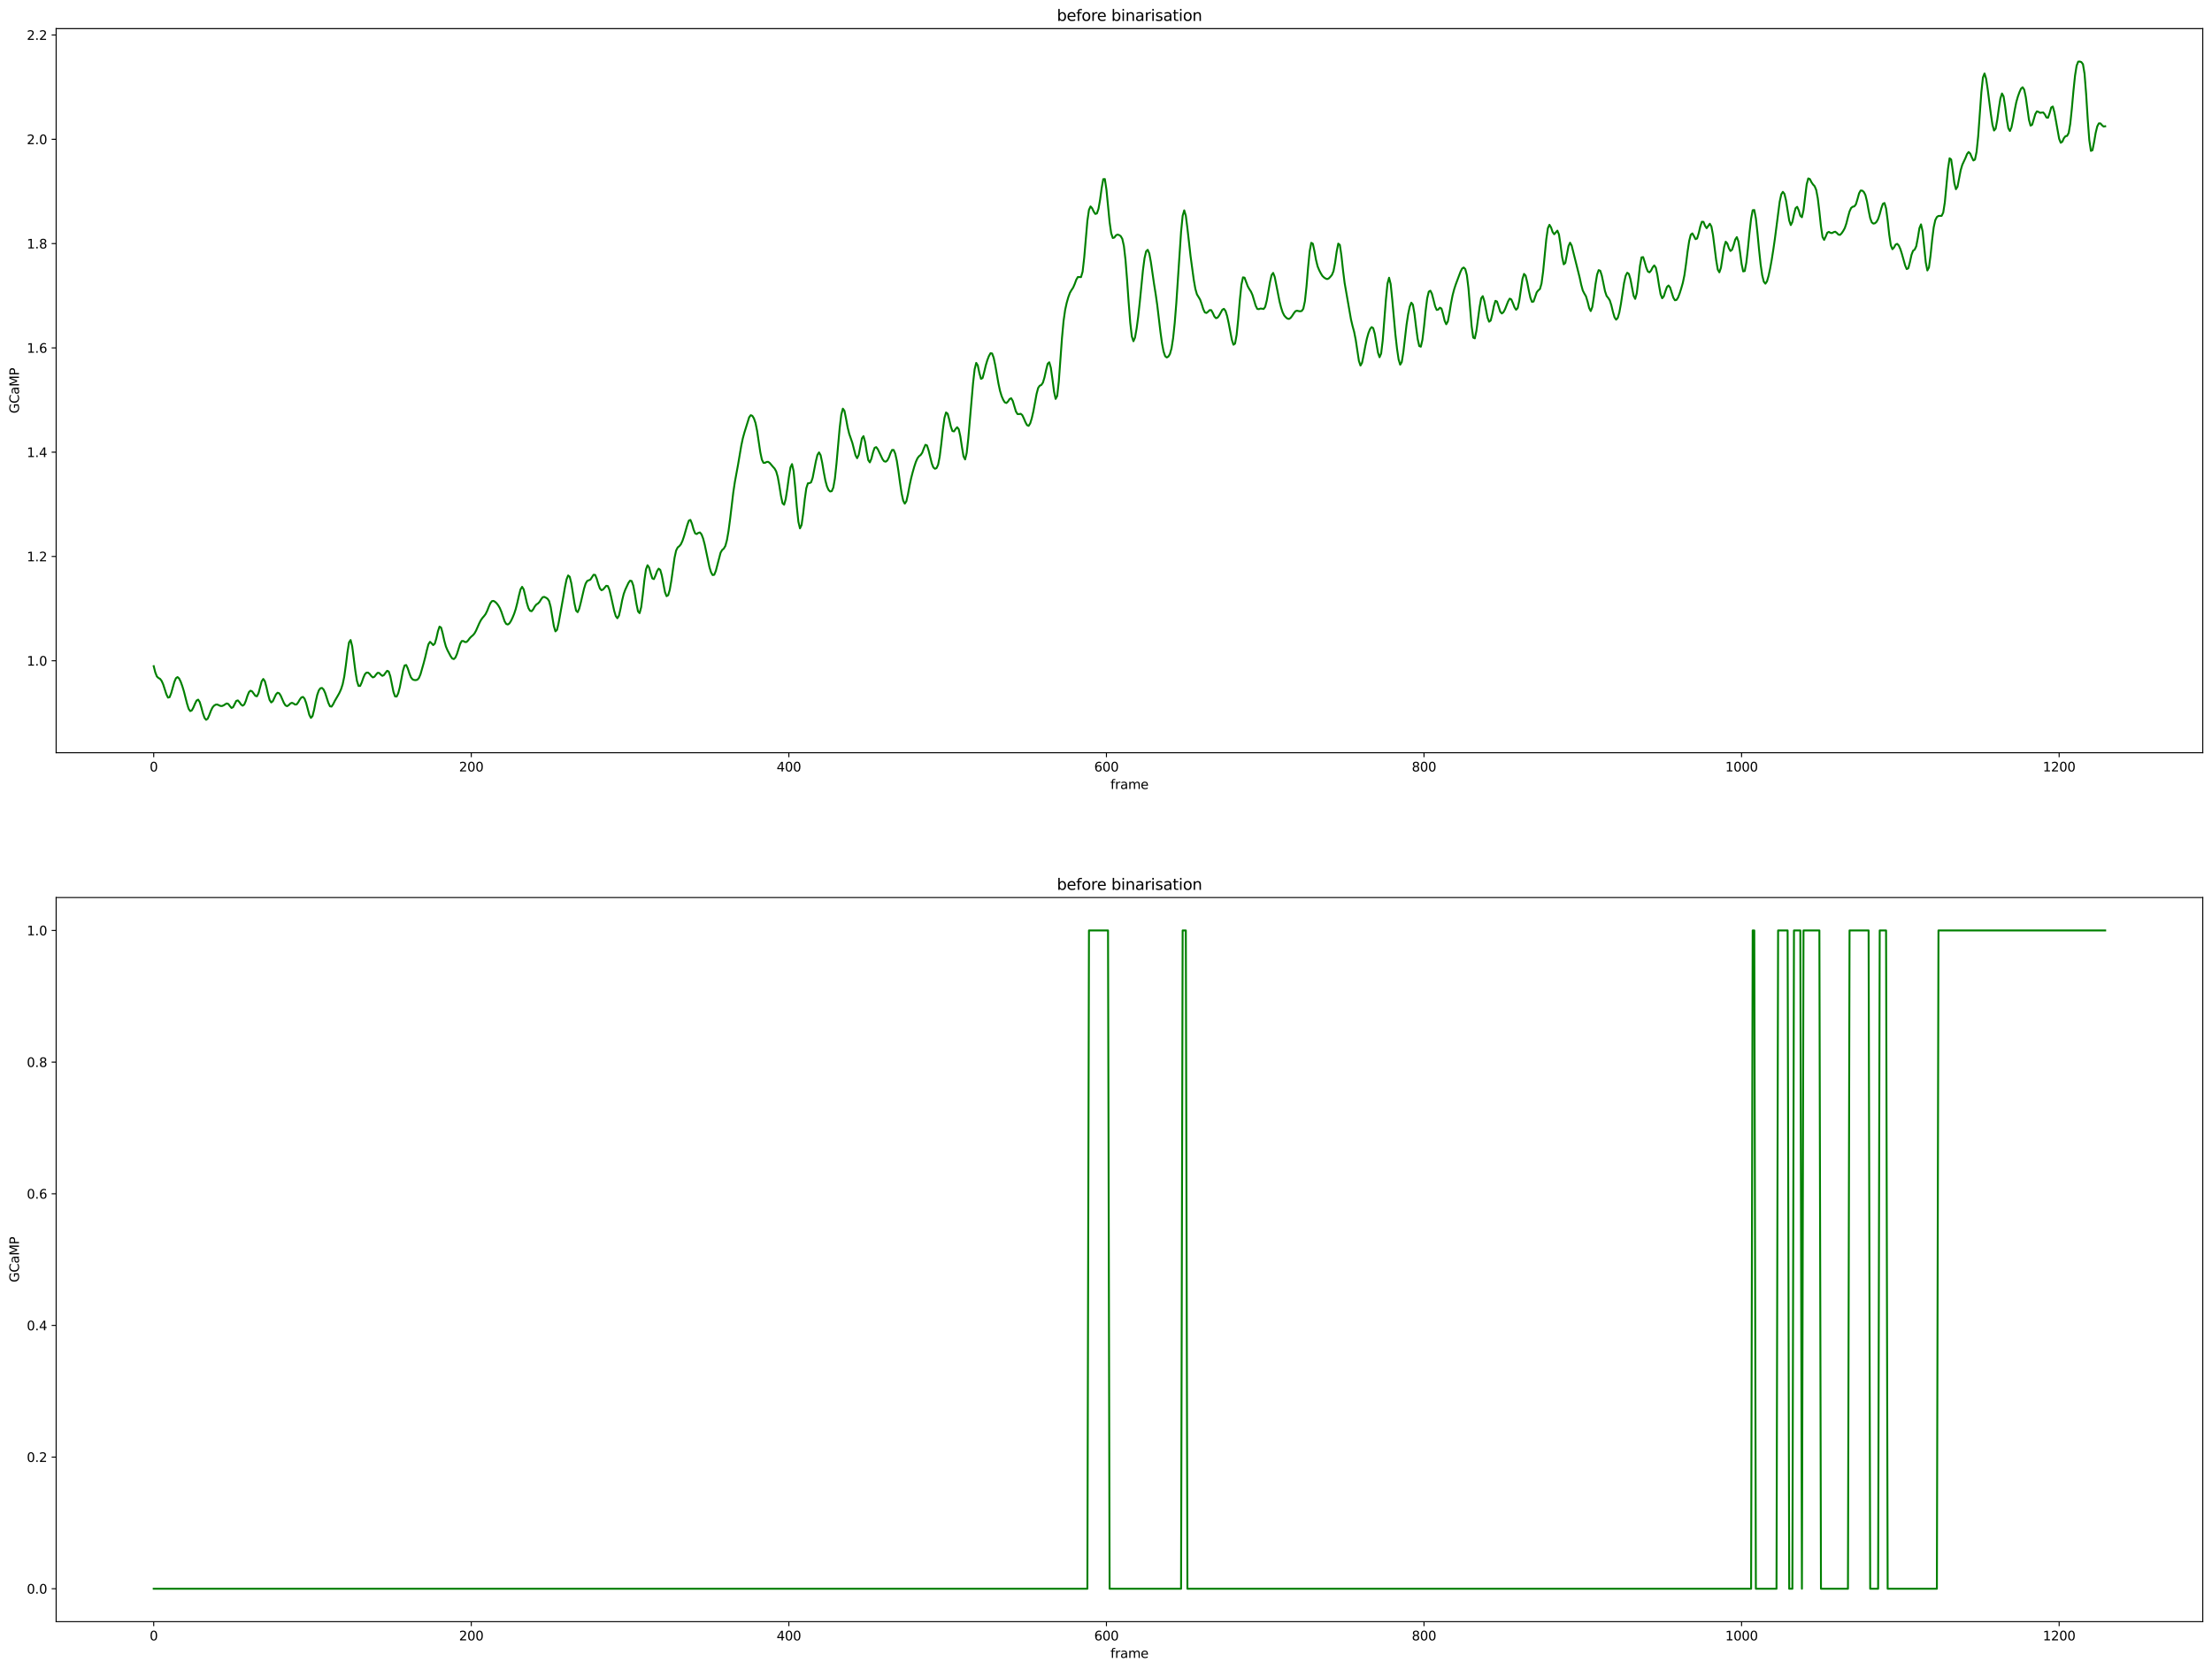 <?xml version="1.0" encoding="utf-8" standalone="no"?>
<!DOCTYPE svg PUBLIC "-//W3C//DTD SVG 1.1//EN"
  "http://www.w3.org/Graphics/SVG/1.1/DTD/svg11.dtd">
<svg height="1301.874pt" version="1.1" viewBox="0 0 1724.981 1301.874" width="1724.981pt" xmlns="http://www.w3.org/2000/svg" xmlns:xlink="http://www.w3.org/1999/xlink">
 <defs>
  <style type="text/css">*{stroke-linecap:butt;stroke-linejoin:round;}</style>
 </defs>
 <g id="figure_1">
  <g id="patch_1">
   <path d="M 0 1301.874 
L 1724.981 1301.874 
L 1724.981 0 
L 0 0 
z
" style="fill:#ffffff;"/>
  </g>
  <g id="axes_1">
   <g id="patch_2">
    <path d="M 43.781 586.864 
L 1717.781 586.864 
L 1717.781 22.318 
L 43.781 22.318 
z
" style="fill:#ffffff;"/>
   </g>
   <g id="matplotlib.axis_1">
    <g id="xtick_1">
     <g id="line2d_1">
      <defs>
       <path d="M 0 0 
L 0 3.5 
" id="m9f4e72022e" style="stroke:#000000;stroke-width:0.8;"/>
      </defs>
      <g>
       <use style="stroke:#000000;stroke-width:0.8;" x="119.872" xlink:href="#m9f4e72022e" y="586.864"/>
      </g>
     </g>
     <g id="text_1">
      <!-- 0 -->
      <g transform="translate(116.691 601.462)scale(0.1 -0.1)">
       <defs>
        <path d="M 2034 4250 
Q 1547 4250 1301 3770 
Q 1056 3291 1056 2328 
Q 1056 1369 1301 889 
Q 1547 409 2034 409 
Q 2525 409 2770 889 
Q 3016 1369 3016 2328 
Q 3016 3291 2770 3770 
Q 2525 4250 2034 4250 
z
M 2034 4750 
Q 2819 4750 3233 4129 
Q 3647 3509 3647 2328 
Q 3647 1150 3233 529 
Q 2819 -91 2034 -91 
Q 1250 -91 836 529 
Q 422 1150 422 2328 
Q 422 3509 836 4129 
Q 1250 4750 2034 4750 
z
" id="DejaVuSans-30" transform="scale(0.016)"/>
       </defs>
       <use xlink:href="#DejaVuSans-30"/>
      </g>
     </g>
    </g>
    <g id="xtick_2">
     <g id="line2d_2">
      <g>
       <use style="stroke:#000000;stroke-width:0.8;" x="367.524" xlink:href="#m9f4e72022e" y="586.864"/>
      </g>
     </g>
     <g id="text_2">
      <!-- 200 -->
      <g transform="translate(357.98 601.462)scale(0.1 -0.1)">
       <defs>
        <path d="M 1228 531 
L 3431 531 
L 3431 0 
L 469 0 
L 469 531 
Q 828 903 1448 1529 
Q 2069 2156 2228 2338 
Q 2531 2678 2651 2914 
Q 2772 3150 2772 3378 
Q 2772 3750 2511 3984 
Q 2250 4219 1831 4219 
Q 1534 4219 1204 4116 
Q 875 4013 500 3803 
L 500 4441 
Q 881 4594 1212 4672 
Q 1544 4750 1819 4750 
Q 2544 4750 2975 4387 
Q 3406 4025 3406 3419 
Q 3406 3131 3298 2873 
Q 3191 2616 2906 2266 
Q 2828 2175 2409 1742 
Q 1991 1309 1228 531 
z
" id="DejaVuSans-32" transform="scale(0.016)"/>
       </defs>
       <use xlink:href="#DejaVuSans-32"/>
       <use x="63.623" xlink:href="#DejaVuSans-30"/>
       <use x="127.246" xlink:href="#DejaVuSans-30"/>
      </g>
     </g>
    </g>
    <g id="xtick_3">
     <g id="line2d_3">
      <g>
       <use style="stroke:#000000;stroke-width:0.8;" x="615.175" xlink:href="#m9f4e72022e" y="586.864"/>
      </g>
     </g>
     <g id="text_3">
      <!-- 400 -->
      <g transform="translate(605.631 601.462)scale(0.1 -0.1)">
       <defs>
        <path d="M 2419 4116 
L 825 1625 
L 2419 1625 
L 2419 4116 
z
M 2253 4666 
L 3047 4666 
L 3047 1625 
L 3713 1625 
L 3713 1100 
L 3047 1100 
L 3047 0 
L 2419 0 
L 2419 1100 
L 313 1100 
L 313 1709 
L 2253 4666 
z
" id="DejaVuSans-34" transform="scale(0.016)"/>
       </defs>
       <use xlink:href="#DejaVuSans-34"/>
       <use x="63.623" xlink:href="#DejaVuSans-30"/>
       <use x="127.246" xlink:href="#DejaVuSans-30"/>
      </g>
     </g>
    </g>
    <g id="xtick_4">
     <g id="line2d_4">
      <g>
       <use style="stroke:#000000;stroke-width:0.8;" x="862.827" xlink:href="#m9f4e72022e" y="586.864"/>
      </g>
     </g>
     <g id="text_4">
      <!-- 600 -->
      <g transform="translate(853.283 601.462)scale(0.1 -0.1)">
       <defs>
        <path d="M 2113 2584 
Q 1688 2584 1439 2293 
Q 1191 2003 1191 1497 
Q 1191 994 1439 701 
Q 1688 409 2113 409 
Q 2538 409 2786 701 
Q 3034 994 3034 1497 
Q 3034 2003 2786 2293 
Q 2538 2584 2113 2584 
z
M 3366 4563 
L 3366 3988 
Q 3128 4100 2886 4159 
Q 2644 4219 2406 4219 
Q 1781 4219 1451 3797 
Q 1122 3375 1075 2522 
Q 1259 2794 1537 2939 
Q 1816 3084 2150 3084 
Q 2853 3084 3261 2657 
Q 3669 2231 3669 1497 
Q 3669 778 3244 343 
Q 2819 -91 2113 -91 
Q 1303 -91 875 529 
Q 447 1150 447 2328 
Q 447 3434 972 4092 
Q 1497 4750 2381 4750 
Q 2619 4750 2861 4703 
Q 3103 4656 3366 4563 
z
" id="DejaVuSans-36" transform="scale(0.016)"/>
       </defs>
       <use xlink:href="#DejaVuSans-36"/>
       <use x="63.623" xlink:href="#DejaVuSans-30"/>
       <use x="127.246" xlink:href="#DejaVuSans-30"/>
      </g>
     </g>
    </g>
    <g id="xtick_5">
     <g id="line2d_5">
      <g>
       <use style="stroke:#000000;stroke-width:0.8;" x="1110.478" xlink:href="#m9f4e72022e" y="586.864"/>
      </g>
     </g>
     <g id="text_5">
      <!-- 800 -->
      <g transform="translate(1100.934 601.462)scale(0.1 -0.1)">
       <defs>
        <path d="M 2034 2216 
Q 1584 2216 1326 1975 
Q 1069 1734 1069 1313 
Q 1069 891 1326 650 
Q 1584 409 2034 409 
Q 2484 409 2743 651 
Q 3003 894 3003 1313 
Q 3003 1734 2745 1975 
Q 2488 2216 2034 2216 
z
M 1403 2484 
Q 997 2584 770 2862 
Q 544 3141 544 3541 
Q 544 4100 942 4425 
Q 1341 4750 2034 4750 
Q 2731 4750 3128 4425 
Q 3525 4100 3525 3541 
Q 3525 3141 3298 2862 
Q 3072 2584 2669 2484 
Q 3125 2378 3379 2068 
Q 3634 1759 3634 1313 
Q 3634 634 3220 271 
Q 2806 -91 2034 -91 
Q 1263 -91 848 271 
Q 434 634 434 1313 
Q 434 1759 690 2068 
Q 947 2378 1403 2484 
z
M 1172 3481 
Q 1172 3119 1398 2916 
Q 1625 2713 2034 2713 
Q 2441 2713 2670 2916 
Q 2900 3119 2900 3481 
Q 2900 3844 2670 4047 
Q 2441 4250 2034 4250 
Q 1625 4250 1398 4047 
Q 1172 3844 1172 3481 
z
" id="DejaVuSans-38" transform="scale(0.016)"/>
       </defs>
       <use xlink:href="#DejaVuSans-38"/>
       <use x="63.623" xlink:href="#DejaVuSans-30"/>
       <use x="127.246" xlink:href="#DejaVuSans-30"/>
      </g>
     </g>
    </g>
    <g id="xtick_6">
     <g id="line2d_6">
      <g>
       <use style="stroke:#000000;stroke-width:0.8;" x="1358.129" xlink:href="#m9f4e72022e" y="586.864"/>
      </g>
     </g>
     <g id="text_6">
      <!-- 1000 -->
      <g transform="translate(1345.404 601.462)scale(0.1 -0.1)">
       <defs>
        <path d="M 794 531 
L 1825 531 
L 1825 4091 
L 703 3866 
L 703 4441 
L 1819 4666 
L 2450 4666 
L 2450 531 
L 3481 531 
L 3481 0 
L 794 0 
L 794 531 
z
" id="DejaVuSans-31" transform="scale(0.016)"/>
       </defs>
       <use xlink:href="#DejaVuSans-31"/>
       <use x="63.623" xlink:href="#DejaVuSans-30"/>
       <use x="127.246" xlink:href="#DejaVuSans-30"/>
       <use x="190.869" xlink:href="#DejaVuSans-30"/>
      </g>
     </g>
    </g>
    <g id="xtick_7">
     <g id="line2d_7">
      <g>
       <use style="stroke:#000000;stroke-width:0.8;" x="1605.781" xlink:href="#m9f4e72022e" y="586.864"/>
      </g>
     </g>
     <g id="text_7">
      <!-- 1200 -->
      <g transform="translate(1593.056 601.462)scale(0.1 -0.1)">
       <use xlink:href="#DejaVuSans-31"/>
       <use x="63.623" xlink:href="#DejaVuSans-32"/>
       <use x="127.246" xlink:href="#DejaVuSans-30"/>
       <use x="190.869" xlink:href="#DejaVuSans-30"/>
      </g>
     </g>
    </g>
    <g id="text_8">
     <!-- frame -->
     <g transform="translate(865.955 615.14)scale(0.1 -0.1)">
      <defs>
       <path d="M 2375 4863 
L 2375 4384 
L 1825 4384 
Q 1516 4384 1395 4259 
Q 1275 4134 1275 3809 
L 1275 3500 
L 2222 3500 
L 2222 3053 
L 1275 3053 
L 1275 0 
L 697 0 
L 697 3053 
L 147 3053 
L 147 3500 
L 697 3500 
L 697 3744 
Q 697 4328 969 4595 
Q 1241 4863 1831 4863 
L 2375 4863 
z
" id="DejaVuSans-66" transform="scale(0.016)"/>
       <path d="M 2631 2963 
Q 2534 3019 2420 3045 
Q 2306 3072 2169 3072 
Q 1681 3072 1420 2755 
Q 1159 2438 1159 1844 
L 1159 0 
L 581 0 
L 581 3500 
L 1159 3500 
L 1159 2956 
Q 1341 3275 1631 3429 
Q 1922 3584 2338 3584 
Q 2397 3584 2469 3576 
Q 2541 3569 2628 3553 
L 2631 2963 
z
" id="DejaVuSans-72" transform="scale(0.016)"/>
       <path d="M 2194 1759 
Q 1497 1759 1228 1600 
Q 959 1441 959 1056 
Q 959 750 1161 570 
Q 1363 391 1709 391 
Q 2188 391 2477 730 
Q 2766 1069 2766 1631 
L 2766 1759 
L 2194 1759 
z
M 3341 1997 
L 3341 0 
L 2766 0 
L 2766 531 
Q 2569 213 2275 61 
Q 1981 -91 1556 -91 
Q 1019 -91 701 211 
Q 384 513 384 1019 
Q 384 1609 779 1909 
Q 1175 2209 1959 2209 
L 2766 2209 
L 2766 2266 
Q 2766 2663 2505 2880 
Q 2244 3097 1772 3097 
Q 1472 3097 1187 3025 
Q 903 2953 641 2809 
L 641 3341 
Q 956 3463 1253 3523 
Q 1550 3584 1831 3584 
Q 2591 3584 2966 3190 
Q 3341 2797 3341 1997 
z
" id="DejaVuSans-61" transform="scale(0.016)"/>
       <path d="M 3328 2828 
Q 3544 3216 3844 3400 
Q 4144 3584 4550 3584 
Q 5097 3584 5394 3201 
Q 5691 2819 5691 2113 
L 5691 0 
L 5113 0 
L 5113 2094 
Q 5113 2597 4934 2840 
Q 4756 3084 4391 3084 
Q 3944 3084 3684 2787 
Q 3425 2491 3425 1978 
L 3425 0 
L 2847 0 
L 2847 2094 
Q 2847 2600 2669 2842 
Q 2491 3084 2119 3084 
Q 1678 3084 1418 2786 
Q 1159 2488 1159 1978 
L 1159 0 
L 581 0 
L 581 3500 
L 1159 3500 
L 1159 2956 
Q 1356 3278 1631 3431 
Q 1906 3584 2284 3584 
Q 2666 3584 2933 3390 
Q 3200 3197 3328 2828 
z
" id="DejaVuSans-6d" transform="scale(0.016)"/>
       <path d="M 3597 1894 
L 3597 1613 
L 953 1613 
Q 991 1019 1311 708 
Q 1631 397 2203 397 
Q 2534 397 2845 478 
Q 3156 559 3463 722 
L 3463 178 
Q 3153 47 2828 -22 
Q 2503 -91 2169 -91 
Q 1331 -91 842 396 
Q 353 884 353 1716 
Q 353 2575 817 3079 
Q 1281 3584 2069 3584 
Q 2775 3584 3186 3129 
Q 3597 2675 3597 1894 
z
M 3022 2063 
Q 3016 2534 2758 2815 
Q 2500 3097 2075 3097 
Q 1594 3097 1305 2825 
Q 1016 2553 972 2059 
L 3022 2063 
z
" id="DejaVuSans-65" transform="scale(0.016)"/>
      </defs>
      <use xlink:href="#DejaVuSans-66"/>
      <use x="35.205" xlink:href="#DejaVuSans-72"/>
      <use x="76.318" xlink:href="#DejaVuSans-61"/>
      <use x="137.598" xlink:href="#DejaVuSans-6d"/>
      <use x="235.01" xlink:href="#DejaVuSans-65"/>
     </g>
    </g>
   </g>
   <g id="matplotlib.axis_2">
    <g id="ytick_1">
     <g id="line2d_8">
      <defs>
       <path d="M 0 0 
L -3.5 0 
" id="mac9ce92f10" style="stroke:#000000;stroke-width:0.8;"/>
      </defs>
      <g>
       <use style="stroke:#000000;stroke-width:0.8;" x="43.781" xlink:href="#mac9ce92f10" y="515.157"/>
      </g>
     </g>
     <g id="text_9">
      <!-- 1.0 -->
      <g transform="translate(20.878 518.956)scale(0.1 -0.1)">
       <defs>
        <path d="M 684 794 
L 1344 794 
L 1344 0 
L 684 0 
L 684 794 
z
" id="DejaVuSans-2e" transform="scale(0.016)"/>
       </defs>
       <use xlink:href="#DejaVuSans-31"/>
       <use x="63.623" xlink:href="#DejaVuSans-2e"/>
       <use x="95.41" xlink:href="#DejaVuSans-30"/>
      </g>
     </g>
    </g>
    <g id="ytick_2">
     <g id="line2d_9">
      <g>
       <use style="stroke:#000000;stroke-width:0.8;" x="43.781" xlink:href="#mac9ce92f10" y="433.846"/>
      </g>
     </g>
     <g id="text_10">
      <!-- 1.2 -->
      <g transform="translate(20.878 437.645)scale(0.1 -0.1)">
       <use xlink:href="#DejaVuSans-31"/>
       <use x="63.623" xlink:href="#DejaVuSans-2e"/>
       <use x="95.41" xlink:href="#DejaVuSans-32"/>
      </g>
     </g>
    </g>
    <g id="ytick_3">
     <g id="line2d_10">
      <g>
       <use style="stroke:#000000;stroke-width:0.8;" x="43.781" xlink:href="#mac9ce92f10" y="352.536"/>
      </g>
     </g>
     <g id="text_11">
      <!-- 1.4 -->
      <g transform="translate(20.878 356.335)scale(0.1 -0.1)">
       <use xlink:href="#DejaVuSans-31"/>
       <use x="63.623" xlink:href="#DejaVuSans-2e"/>
       <use x="95.41" xlink:href="#DejaVuSans-34"/>
      </g>
     </g>
    </g>
    <g id="ytick_4">
     <g id="line2d_11">
      <g>
       <use style="stroke:#000000;stroke-width:0.8;" x="43.781" xlink:href="#mac9ce92f10" y="271.226"/>
      </g>
     </g>
     <g id="text_12">
      <!-- 1.6 -->
      <g transform="translate(20.878 275.025)scale(0.1 -0.1)">
       <use xlink:href="#DejaVuSans-31"/>
       <use x="63.623" xlink:href="#DejaVuSans-2e"/>
       <use x="95.41" xlink:href="#DejaVuSans-36"/>
      </g>
     </g>
    </g>
    <g id="ytick_5">
     <g id="line2d_12">
      <g>
       <use style="stroke:#000000;stroke-width:0.8;" x="43.781" xlink:href="#mac9ce92f10" y="189.915"/>
      </g>
     </g>
     <g id="text_13">
      <!-- 1.8 -->
      <g transform="translate(20.878 193.714)scale(0.1 -0.1)">
       <use xlink:href="#DejaVuSans-31"/>
       <use x="63.623" xlink:href="#DejaVuSans-2e"/>
       <use x="95.41" xlink:href="#DejaVuSans-38"/>
      </g>
     </g>
    </g>
    <g id="ytick_6">
     <g id="line2d_13">
      <g>
       <use style="stroke:#000000;stroke-width:0.8;" x="43.781" xlink:href="#mac9ce92f10" y="108.605"/>
      </g>
     </g>
     <g id="text_14">
      <!-- 2.0 -->
      <g transform="translate(20.878 112.404)scale(0.1 -0.1)">
       <use xlink:href="#DejaVuSans-32"/>
       <use x="63.623" xlink:href="#DejaVuSans-2e"/>
       <use x="95.41" xlink:href="#DejaVuSans-30"/>
      </g>
     </g>
    </g>
    <g id="ytick_7">
     <g id="line2d_14">
      <g>
       <use style="stroke:#000000;stroke-width:0.8;" x="43.781" xlink:href="#mac9ce92f10" y="27.294"/>
      </g>
     </g>
     <g id="text_15">
      <!-- 2.2 -->
      <g transform="translate(20.878 31.094)scale(0.1 -0.1)">
       <use xlink:href="#DejaVuSans-32"/>
       <use x="63.623" xlink:href="#DejaVuSans-2e"/>
       <use x="95.41" xlink:href="#DejaVuSans-32"/>
      </g>
     </g>
    </g>
    <g id="text_16">
     <!-- GCaMP -->
     <g transform="translate(14.798 322.349)rotate(-90)scale(0.1 -0.1)">
      <defs>
       <path d="M 3809 666 
L 3809 1919 
L 2778 1919 
L 2778 2438 
L 4434 2438 
L 4434 434 
Q 4069 175 3628 42 
Q 3188 -91 2688 -91 
Q 1594 -91 976 548 
Q 359 1188 359 2328 
Q 359 3472 976 4111 
Q 1594 4750 2688 4750 
Q 3144 4750 3555 4637 
Q 3966 4525 4313 4306 
L 4313 3634 
Q 3963 3931 3569 4081 
Q 3175 4231 2741 4231 
Q 1884 4231 1454 3753 
Q 1025 3275 1025 2328 
Q 1025 1384 1454 906 
Q 1884 428 2741 428 
Q 3075 428 3337 486 
Q 3600 544 3809 666 
z
" id="DejaVuSans-47" transform="scale(0.016)"/>
       <path d="M 4122 4306 
L 4122 3641 
Q 3803 3938 3442 4084 
Q 3081 4231 2675 4231 
Q 1875 4231 1450 3742 
Q 1025 3253 1025 2328 
Q 1025 1406 1450 917 
Q 1875 428 2675 428 
Q 3081 428 3442 575 
Q 3803 722 4122 1019 
L 4122 359 
Q 3791 134 3420 21 
Q 3050 -91 2638 -91 
Q 1578 -91 968 557 
Q 359 1206 359 2328 
Q 359 3453 968 4101 
Q 1578 4750 2638 4750 
Q 3056 4750 3426 4639 
Q 3797 4528 4122 4306 
z
" id="DejaVuSans-43" transform="scale(0.016)"/>
       <path d="M 628 4666 
L 1569 4666 
L 2759 1491 
L 3956 4666 
L 4897 4666 
L 4897 0 
L 4281 0 
L 4281 4097 
L 3078 897 
L 2444 897 
L 1241 4097 
L 1241 0 
L 628 0 
L 628 4666 
z
" id="DejaVuSans-4d" transform="scale(0.016)"/>
       <path d="M 1259 4147 
L 1259 2394 
L 2053 2394 
Q 2494 2394 2734 2622 
Q 2975 2850 2975 3272 
Q 2975 3691 2734 3919 
Q 2494 4147 2053 4147 
L 1259 4147 
z
M 628 4666 
L 2053 4666 
Q 2838 4666 3239 4311 
Q 3641 3956 3641 3272 
Q 3641 2581 3239 2228 
Q 2838 1875 2053 1875 
L 1259 1875 
L 1259 0 
L 628 0 
L 628 4666 
z
" id="DejaVuSans-50" transform="scale(0.016)"/>
      </defs>
      <use xlink:href="#DejaVuSans-47"/>
      <use x="77.49" xlink:href="#DejaVuSans-43"/>
      <use x="147.314" xlink:href="#DejaVuSans-61"/>
      <use x="208.594" xlink:href="#DejaVuSans-4d"/>
      <use x="294.873" xlink:href="#DejaVuSans-50"/>
     </g>
    </g>
   </g>
   <g id="line2d_15">
    <path clip-path="url(#p1cb745ebce)" d="M 119.872 519.376 
L 121.11 524.262 
L 122.349 527.407 
L 123.587 528.579 
L 124.825 529.272 
L 126.063 530.889 
L 127.302 533.701 
L 129.778 541.378 
L 131.016 543.898 
L 132.255 543.546 
L 133.493 540.427 
L 135.97 531.679 
L 137.208 528.777 
L 138.446 527.891 
L 139.684 528.97 
L 140.923 531.502 
L 142.161 534.92 
L 143.399 538.961 
L 145.876 548.654 
L 147.114 552.635 
L 148.352 554.405 
L 149.59 553.84 
L 150.829 551.599 
L 152.067 548.649 
L 153.305 546.179 
L 154.543 545.472 
L 155.782 547.409 
L 157.02 551.551 
L 158.258 556.2 
L 159.496 559.722 
L 160.735 561.202 
L 161.973 560.305 
L 163.211 557.525 
L 164.449 554.199 
L 165.688 551.628 
L 166.926 550.16 
L 168.164 549.4 
L 169.402 549.258 
L 171.879 550.386 
L 173.117 550.448 
L 174.355 549.953 
L 175.594 549.104 
L 176.832 548.442 
L 178.07 548.872 
L 179.309 550.52 
L 180.547 551.946 
L 181.785 551.336 
L 184.262 546.449 
L 185.5 546.068 
L 186.738 547.448 
L 187.976 549.266 
L 189.215 550.184 
L 190.453 549.325 
L 191.691 546.48 
L 192.929 542.604 
L 194.168 539.562 
L 195.406 538.49 
L 196.644 539.099 
L 199.121 542.476 
L 200.359 542.865 
L 201.597 540.444 
L 204.074 531.171 
L 205.312 529.353 
L 206.55 531.12 
L 207.788 535.685 
L 209.027 541.258 
L 210.265 545.749 
L 211.503 547.646 
L 212.741 546.699 
L 215.218 541.379 
L 216.456 540.09 
L 217.694 540.497 
L 218.933 542.399 
L 221.409 548.077 
L 222.648 550.008 
L 223.886 550.555 
L 225.124 549.796 
L 226.362 548.538 
L 227.601 547.92 
L 228.839 548.427 
L 230.077 549.313 
L 231.315 549.195 
L 232.554 547.577 
L 233.792 545.376 
L 235.03 543.753 
L 236.268 543.358 
L 237.507 544.708 
L 238.745 548.084 
L 241.221 557.357 
L 242.46 559.691 
L 243.698 558.32 
L 244.936 553.436 
L 246.174 547.104 
L 247.413 541.685 
L 248.651 538.251 
L 249.889 536.589 
L 251.127 536.366 
L 252.366 537.621 
L 253.604 540.33 
L 256.08 548.027 
L 257.319 550.655 
L 258.557 550.893 
L 259.795 549.081 
L 261.033 546.577 
L 263.51 542.313 
L 264.748 540.067 
L 265.987 537.276 
L 267.225 533.458 
L 268.463 527.51 
L 269.701 518.724 
L 270.94 508.63 
L 272.178 500.897 
L 273.416 499.003 
L 274.654 503.868 
L 277.131 523.242 
L 278.369 530.936 
L 279.607 534.784 
L 280.846 534.785 
L 282.084 532.102 
L 283.322 528.489 
L 284.56 525.668 
L 285.799 524.405 
L 287.037 524.407 
L 288.275 525.412 
L 289.513 527.065 
L 290.752 528.14 
L 291.99 527.639 
L 293.228 525.989 
L 294.466 524.59 
L 295.705 524.668 
L 296.943 525.992 
L 298.181 526.929 
L 299.419 526.322 
L 300.658 524.541 
L 301.896 522.999 
L 303.134 523.52 
L 304.372 527.271 
L 306.849 539.507 
L 308.087 542.95 
L 309.326 543.048 
L 310.564 540.471 
L 311.802 535.739 
L 314.279 522.794 
L 315.517 518.819 
L 316.755 518.491 
L 317.993 521.114 
L 319.232 524.949 
L 320.47 528.082 
L 321.708 529.65 
L 322.946 530.157 
L 324.185 530.26 
L 325.423 529.955 
L 326.661 528.642 
L 327.899 525.738 
L 330.376 517.092 
L 331.614 512.365 
L 332.852 507.06 
L 334.091 502.315 
L 335.329 500.42 
L 336.567 501.56 
L 337.805 502.945 
L 339.044 501.841 
L 340.282 497.692 
L 341.52 492.167 
L 342.758 488.541 
L 343.997 489.326 
L 345.235 493.893 
L 346.473 499.519 
L 347.711 503.996 
L 348.95 506.928 
L 351.426 511.612 
L 352.665 513.38 
L 353.903 513.842 
L 355.141 512.665 
L 356.379 509.815 
L 358.856 501.913 
L 360.094 499.799 
L 361.332 499.787 
L 362.571 500.556 
L 363.809 500.522 
L 365.047 499.284 
L 366.285 497.615 
L 367.524 496.328 
L 368.762 495.314 
L 370 493.881 
L 371.238 491.661 
L 373.715 486.021 
L 374.953 483.628 
L 376.191 481.817 
L 377.43 480.404 
L 378.668 478.774 
L 379.906 476.284 
L 381.144 473.135 
L 382.383 470.301 
L 383.621 468.696 
L 384.859 468.503 
L 386.097 469.212 
L 387.336 470.393 
L 388.574 471.995 
L 389.812 474.135 
L 391.051 477.154 
L 393.527 484.439 
L 394.765 486.467 
L 396.004 486.897 
L 397.242 486.044 
L 398.48 484.132 
L 399.718 481.546 
L 400.957 478.535 
L 402.195 474.763 
L 403.433 469.93 
L 404.671 464.406 
L 405.91 459.554 
L 407.148 457.516 
L 408.386 459.512 
L 409.624 464.529 
L 410.863 470.093 
L 412.101 474.139 
L 413.339 476.212 
L 414.577 476.529 
L 415.816 475.078 
L 417.054 472.801 
L 418.292 471.284 
L 419.53 470.518 
L 420.769 469.218 
L 422.007 467.171 
L 423.245 465.601 
L 424.483 465.374 
L 425.722 465.99 
L 426.96 466.784 
L 428.198 468.622 
L 429.436 473.28 
L 431.913 488.192 
L 433.151 492.245 
L 434.39 491.044 
L 435.628 485.721 
L 439.343 465.016 
L 440.581 457.726 
L 441.819 451.683 
L 443.057 448.637 
L 444.296 449.723 
L 445.534 454.79 
L 448.01 470.486 
L 449.249 476.059 
L 450.487 477.268 
L 451.725 474.513 
L 452.963 469.615 
L 455.44 459.019 
L 456.678 455.012 
L 457.916 452.929 
L 460.393 451.911 
L 462.869 448.121 
L 464.108 448.231 
L 465.346 451.156 
L 466.584 455.412 
L 467.822 458.825 
L 469.061 460.17 
L 470.299 459.609 
L 472.775 456.71 
L 474.014 456.923 
L 475.252 459.81 
L 476.49 464.991 
L 478.967 476.236 
L 480.205 480.336 
L 481.443 482.01 
L 482.682 479.974 
L 483.92 474.545 
L 485.158 468.105 
L 486.396 463.055 
L 487.635 459.689 
L 490.111 454.393 
L 491.349 452.708 
L 492.588 453.018 
L 493.826 456.454 
L 495.064 462.994 
L 496.302 470.72 
L 497.541 476.648 
L 498.779 478.025 
L 500.017 473.384 
L 501.255 463.679 
L 502.494 452.44 
L 503.732 443.924 
L 504.97 440.674 
L 506.208 442.485 
L 507.447 447.038 
L 508.685 450.958 
L 509.923 451.492 
L 511.161 448.732 
L 512.4 445.256 
L 513.638 443.364 
L 514.876 444.291 
L 516.114 448.673 
L 518.591 461.739 
L 519.829 464.803 
L 521.068 464.053 
L 522.306 459.854 
L 523.544 452.597 
L 526.021 434.921 
L 527.259 429.243 
L 528.497 426.809 
L 529.735 425.814 
L 530.974 424.333 
L 532.212 421.675 
L 533.45 418.038 
L 535.927 409.434 
L 537.165 405.924 
L 538.403 405.353 
L 539.641 408.382 
L 540.88 412.856 
L 542.118 415.886 
L 543.356 416.36 
L 544.594 415.422 
L 545.833 415.125 
L 547.071 416.611 
L 548.309 419.849 
L 549.547 424.552 
L 553.262 442.207 
L 554.5 446.203 
L 555.739 448.364 
L 556.977 448.105 
L 558.215 445.129 
L 561.93 430.908 
L 563.168 428.765 
L 564.407 427.743 
L 565.645 425.662 
L 566.883 421.118 
L 568.121 414.006 
L 569.36 404.662 
L 571.836 383.937 
L 573.074 375.727 
L 575.551 362.284 
L 578.027 347.654 
L 579.266 341.783 
L 580.504 337.243 
L 584.219 325.346 
L 585.457 323.707 
L 586.695 324.217 
L 587.933 326.202 
L 589.172 329.815 
L 590.41 335.881 
L 592.886 352.44 
L 594.125 358.332 
L 595.363 360.825 
L 596.601 360.85 
L 597.839 360.155 
L 599.078 360.07 
L 600.316 361.008 
L 602.792 363.914 
L 604.031 365.28 
L 605.269 367.476 
L 606.507 371.773 
L 607.746 378.607 
L 608.984 386.456 
L 610.222 392.341 
L 611.46 393.512 
L 612.699 389.237 
L 613.937 381.22 
L 615.175 372.057 
L 616.413 364.418 
L 617.652 361.82 
L 618.89 367.304 
L 620.128 379.984 
L 621.366 394.935 
L 622.605 406.755 
L 623.843 411.928 
L 625.081 409.328 
L 626.319 400.505 
L 627.558 389.369 
L 628.796 380.585 
L 630.034 376.814 
L 631.272 376.651 
L 632.511 376.077 
L 633.749 372.437 
L 636.225 359.676 
L 637.464 354.656 
L 638.702 352.717 
L 639.94 354.911 
L 641.178 360.805 
L 642.417 368.173 
L 643.655 374.642 
L 644.893 379.215 
L 646.131 381.977 
L 647.37 383.21 
L 648.608 382.932 
L 649.846 380.141 
L 651.085 373.048 
L 652.323 361.348 
L 654.799 333.707 
L 656.038 323.374 
L 657.276 318.611 
L 658.514 320.28 
L 659.752 326.321 
L 660.991 333.101 
L 662.229 338.174 
L 664.705 345.342 
L 667.182 355.002 
L 668.42 357.244 
L 669.658 354.649 
L 672.135 341.771 
L 673.373 340.014 
L 674.611 344.424 
L 675.85 352.229 
L 677.088 358.684 
L 678.326 360.506 
L 679.564 357.565 
L 680.803 352.642 
L 682.041 349.161 
L 683.279 348.595 
L 684.517 350.2 
L 688.232 358.013 
L 689.471 359.63 
L 690.709 359.956 
L 691.947 359.002 
L 693.185 356.64 
L 694.424 353.297 
L 695.662 350.804 
L 696.9 350.83 
L 698.138 353.701 
L 699.377 359.272 
L 700.615 367.218 
L 701.853 376.308 
L 703.091 384.55 
L 704.33 390.314 
L 705.568 392.649 
L 706.806 390.854 
L 708.044 385.42 
L 709.283 378.713 
L 710.521 372.884 
L 711.759 368.088 
L 712.997 363.766 
L 714.236 360.041 
L 715.474 357.296 
L 716.712 355.677 
L 717.95 354.724 
L 719.189 352.955 
L 720.427 349.609 
L 721.665 346.796 
L 722.903 347.304 
L 724.142 351.154 
L 726.618 361.266 
L 727.856 364.408 
L 729.095 365.477 
L 730.333 364.973 
L 731.571 362.306 
L 732.81 355.953 
L 734.048 345.987 
L 735.286 334.789 
L 736.524 325.768 
L 737.763 321.566 
L 739.001 322.567 
L 740.239 327.091 
L 741.477 332.485 
L 742.716 336.033 
L 743.954 336.354 
L 745.192 334.481 
L 746.43 333.097 
L 747.669 334.707 
L 748.907 340.257 
L 750.145 348.46 
L 751.383 355.847 
L 752.622 358.189 
L 753.86 353.123 
L 755.098 341.857 
L 758.813 298.836 
L 760.051 287.877 
L 761.289 282.926 
L 762.528 284.95 
L 763.766 290.945 
L 765.004 295.382 
L 766.242 294.726 
L 767.481 290.128 
L 768.719 284.905 
L 769.957 280.79 
L 771.195 277.578 
L 772.434 275.389 
L 773.672 275.573 
L 774.91 278.956 
L 776.149 284.835 
L 778.625 299.036 
L 779.863 304.798 
L 781.102 308.838 
L 782.34 311.72 
L 783.578 313.69 
L 784.816 314.206 
L 786.055 313.006 
L 787.293 311.128 
L 788.531 310.494 
L 789.769 312.531 
L 792.246 320.801 
L 793.484 322.814 
L 794.722 322.88 
L 795.961 322.597 
L 797.199 323.653 
L 798.437 326.235 
L 799.675 329.185 
L 800.914 331.456 
L 802.152 332.024 
L 803.39 330.072 
L 804.628 326.062 
L 805.867 320.628 
L 808.343 307.146 
L 809.581 302.487 
L 810.82 300.691 
L 812.058 300.135 
L 813.296 298.33 
L 814.534 294.181 
L 815.773 288.512 
L 817.011 283.608 
L 818.249 282.439 
L 819.488 286.745 
L 820.726 295.529 
L 821.964 305.249 
L 823.202 311.009 
L 824.441 308.672 
L 825.679 297.466 
L 828.155 263.609 
L 829.394 250.263 
L 830.632 241.605 
L 831.87 236.013 
L 833.108 231.693 
L 834.347 228.317 
L 835.585 226.152 
L 836.823 224.31 
L 838.061 221.501 
L 839.3 218.112 
L 840.538 215.978 
L 843.014 216.044 
L 844.253 211.751 
L 845.491 200.881 
L 847.967 172.21 
L 849.206 163.613 
L 850.444 160.954 
L 851.682 162.334 
L 852.92 164.995 
L 854.159 166.789 
L 855.397 166.385 
L 856.635 162.796 
L 857.873 155.671 
L 859.112 146.608 
L 860.35 139.687 
L 861.588 139.591 
L 862.827 147.793 
L 865.303 173.137 
L 866.541 181.812 
L 867.78 185.56 
L 869.018 185.173 
L 870.256 183.514 
L 871.494 182.877 
L 872.733 183.277 
L 873.971 184.129 
L 875.209 186.244 
L 876.447 191.803 
L 877.686 202.533 
L 878.924 218.064 
L 880.162 235.707 
L 881.4 251.575 
L 882.639 262.291 
L 883.877 266.036 
L 885.115 263.229 
L 886.353 256.195 
L 887.592 246.87 
L 888.83 235.612 
L 891.306 210.629 
L 892.545 201.233 
L 893.783 195.977 
L 895.021 194.772 
L 896.259 197.602 
L 897.498 204.375 
L 899.974 221.497 
L 901.212 229.184 
L 902.451 237.833 
L 904.927 258.625 
L 906.166 267.62 
L 907.404 274.098 
L 908.642 277.712 
L 909.88 278.697 
L 911.119 278.003 
L 912.357 275.982 
L 913.595 271.548 
L 914.833 263.584 
L 916.072 251.838 
L 917.31 236.504 
L 921.025 180.837 
L 922.263 168.263 
L 923.501 163.997 
L 924.739 168.207 
L 925.978 177.999 
L 928.454 199.918 
L 930.931 218.149 
L 932.169 225.175 
L 933.407 229.474 
L 935.884 233.579 
L 937.122 237.036 
L 938.36 241.032 
L 939.598 243.584 
L 940.837 244.001 
L 942.075 243.029 
L 943.313 241.765 
L 944.551 241.819 
L 945.79 244.029 
L 947.028 246.786 
L 948.266 248.064 
L 949.505 247.623 
L 950.743 245.996 
L 953.219 241.472 
L 954.458 240.784 
L 955.696 242.407 
L 956.934 246.344 
L 958.172 252.021 
L 960.649 265.008 
L 961.887 268.763 
L 963.125 267.868 
L 964.364 261.081 
L 965.602 248.798 
L 966.84 234.124 
L 968.078 222.059 
L 969.317 216.235 
L 970.555 216.506 
L 973.031 223.197 
L 974.27 225.401 
L 975.508 227.279 
L 976.746 230.078 
L 979.223 238.379 
L 980.461 240.813 
L 981.699 241.039 
L 982.937 240.552 
L 984.176 240.673 
L 985.414 240.908 
L 986.652 239.199 
L 987.891 234.208 
L 990.367 219.972 
L 991.605 214.511 
L 992.844 212.782 
L 994.082 215.957 
L 997.797 234.91 
L 999.035 239.78 
L 1000.273 243.564 
L 1001.511 245.996 
L 1002.75 247.42 
L 1003.988 248.41 
L 1005.226 248.665 
L 1006.464 247.812 
L 1007.703 246.229 
L 1008.941 244.296 
L 1010.179 242.678 
L 1011.417 242.225 
L 1012.656 242.539 
L 1013.894 242.709 
L 1015.132 242.446 
L 1016.37 240.67 
L 1017.609 234.812 
L 1018.847 223.325 
L 1020.085 208.577 
L 1021.323 195.822 
L 1022.562 189.309 
L 1023.8 190.012 
L 1025.038 195.76 
L 1026.276 202.643 
L 1027.515 207.647 
L 1028.753 210.672 
L 1029.991 213.078 
L 1031.23 215.077 
L 1032.468 216.297 
L 1033.706 217.116 
L 1034.944 217.592 
L 1036.183 217.103 
L 1037.421 215.849 
L 1038.659 214.364 
L 1039.897 211.401 
L 1041.136 204.968 
L 1042.374 196.143 
L 1043.612 189.919 
L 1044.85 190.972 
L 1046.089 199.322 
L 1047.327 210.714 
L 1048.565 220.546 
L 1053.518 248.936 
L 1054.756 254.175 
L 1055.995 258.7 
L 1057.233 264.932 
L 1059.709 281.374 
L 1060.948 285.007 
L 1062.186 282.789 
L 1063.424 276.764 
L 1064.662 270.004 
L 1065.901 264.17 
L 1067.139 259.719 
L 1068.377 256.651 
L 1069.615 255.031 
L 1070.854 255.823 
L 1072.092 260.212 
L 1074.569 274.868 
L 1075.807 278.521 
L 1077.045 275.625 
L 1078.283 265.393 
L 1080.76 233.616 
L 1081.998 221.137 
L 1083.236 216.53 
L 1084.475 221.456 
L 1085.713 233.527 
L 1088.189 260.912 
L 1089.428 271.812 
L 1090.666 280.226 
L 1091.904 284.328 
L 1093.142 282.278 
L 1094.381 274.517 
L 1096.857 253.222 
L 1098.095 245.019 
L 1099.334 239.11 
L 1100.572 235.994 
L 1101.81 237.549 
L 1103.048 244.629 
L 1104.287 254.887 
L 1105.525 264.203 
L 1106.763 269.775 
L 1108.001 270.304 
L 1109.24 265.008 
L 1110.478 254.692 
L 1111.716 242.515 
L 1112.954 232.603 
L 1114.193 227.43 
L 1115.431 226.639 
L 1116.669 229.048 
L 1119.146 238.769 
L 1120.384 241.63 
L 1121.622 241.358 
L 1122.861 239.869 
L 1124.099 240.595 
L 1125.337 244.804 
L 1126.575 250.1 
L 1127.814 252.798 
L 1129.052 250.653 
L 1130.29 244.22 
L 1131.528 236.546 
L 1132.767 230.243 
L 1134.005 225.51 
L 1135.243 221.746 
L 1138.958 211.826 
L 1140.196 209.38 
L 1141.434 208.566 
L 1142.673 209.801 
L 1143.911 214.547 
L 1145.149 224.739 
L 1147.626 254.436 
L 1148.864 263.208 
L 1150.102 263.808 
L 1151.34 258.019 
L 1153.817 239.499 
L 1155.055 232.587 
L 1156.293 230.89 
L 1157.532 234.702 
L 1160.008 247.618 
L 1161.247 250.834 
L 1162.485 249.902 
L 1163.723 245.02 
L 1164.961 238.611 
L 1166.2 234.538 
L 1167.438 235.128 
L 1169.914 242.959 
L 1171.153 244.4 
L 1172.391 243.448 
L 1173.629 241.178 
L 1176.106 234.869 
L 1177.344 232.812 
L 1178.582 233.478 
L 1179.82 236.369 
L 1181.059 239.641 
L 1182.297 241.499 
L 1183.535 240.185 
L 1184.773 234.489 
L 1187.25 217.469 
L 1188.488 213.556 
L 1189.726 214.899 
L 1190.965 220.034 
L 1192.203 226.529 
L 1193.441 232.179 
L 1194.679 235.377 
L 1195.918 235.06 
L 1198.394 227.92 
L 1199.632 226.363 
L 1200.871 225.353 
L 1202.109 221.094 
L 1203.347 211.935 
L 1205.824 186.637 
L 1207.062 177.98 
L 1208.3 175.268 
L 1209.539 177.305 
L 1210.777 180.892 
L 1212.015 182.618 
L 1214.492 179.821 
L 1215.73 182.822 
L 1216.968 191.08 
L 1218.206 200.534 
L 1219.445 206.076 
L 1220.683 204.996 
L 1223.159 191.901 
L 1224.398 189.232 
L 1225.636 191.479 
L 1231.827 216.213 
L 1233.065 221.973 
L 1234.304 226.507 
L 1235.542 228.901 
L 1236.78 230.998 
L 1238.018 235.047 
L 1239.257 240.11 
L 1240.495 242.526 
L 1241.733 239.396 
L 1242.972 231.253 
L 1244.21 221.585 
L 1245.448 214.095 
L 1246.686 210.595 
L 1247.925 211.103 
L 1249.163 214.994 
L 1251.639 227.041 
L 1252.878 230.701 
L 1254.116 232.26 
L 1255.354 234.152 
L 1256.592 238.068 
L 1257.831 243.195 
L 1259.069 247.456 
L 1260.307 249.212 
L 1261.545 247.886 
L 1262.784 243.699 
L 1264.022 236.964 
L 1266.498 220.541 
L 1267.737 214.992 
L 1268.975 212.643 
L 1270.213 213.508 
L 1271.451 217.561 
L 1273.928 230.592 
L 1275.166 233.001 
L 1276.404 228.65 
L 1277.643 218.497 
L 1278.881 207.308 
L 1280.119 200.662 
L 1281.357 200.452 
L 1282.596 204.271 
L 1283.834 208.736 
L 1285.072 211.679 
L 1286.311 212.326 
L 1287.549 210.922 
L 1288.787 208.467 
L 1290.025 206.934 
L 1291.264 208.7 
L 1292.502 214.496 
L 1293.74 222.475 
L 1294.978 229.434 
L 1296.217 232.534 
L 1297.455 231.085 
L 1298.693 227.174 
L 1299.931 223.769 
L 1301.17 222.587 
L 1302.408 224.152 
L 1304.884 232.023 
L 1306.123 234.065 
L 1307.361 233.854 
L 1308.599 231.988 
L 1309.837 228.787 
L 1311.076 224.85 
L 1312.314 220.537 
L 1313.552 214.633 
L 1314.79 205.936 
L 1316.029 196.033 
L 1317.267 187.886 
L 1318.505 183.046 
L 1319.743 181.973 
L 1320.982 184.048 
L 1322.22 186.45 
L 1323.458 185.922 
L 1324.696 181.895 
L 1325.935 176.568 
L 1327.173 172.877 
L 1328.411 172.981 
L 1329.65 176.061 
L 1330.888 177.903 
L 1333.364 174.445 
L 1334.603 176.594 
L 1335.841 183.217 
L 1338.317 202.791 
L 1339.556 210.145 
L 1340.794 212.315 
L 1342.032 208.779 
L 1344.509 192.636 
L 1345.747 188.459 
L 1346.985 189.801 
L 1348.223 193.525 
L 1349.462 195.679 
L 1350.7 194.706 
L 1351.938 191.132 
L 1353.176 186.793 
L 1354.415 184.872 
L 1355.653 188.154 
L 1356.891 196.339 
L 1358.129 205.711 
L 1359.368 211.602 
L 1360.606 211.302 
L 1361.844 204.745 
L 1363.082 193.721 
L 1364.321 181.226 
L 1365.559 170.41 
L 1366.797 163.908 
L 1368.035 163.703 
L 1369.274 170.189 
L 1370.512 181.525 
L 1371.75 194.537 
L 1372.989 206.172 
L 1374.227 214.654 
L 1375.465 219.629 
L 1376.703 221.156 
L 1377.942 219.377 
L 1379.18 215.081 
L 1380.418 209.278 
L 1381.656 202.374 
L 1382.895 194.54 
L 1384.133 185.989 
L 1387.848 157.262 
L 1389.086 151.532 
L 1390.324 149.567 
L 1391.562 151.169 
L 1392.801 156.336 
L 1395.277 171.916 
L 1396.515 175.494 
L 1397.754 173.033 
L 1398.992 167.132 
L 1400.23 162.333 
L 1401.468 161.247 
L 1402.707 163.963 
L 1403.945 168.215 
L 1405.183 169.372 
L 1406.421 163.875 
L 1408.898 143.749 
L 1410.136 139.107 
L 1411.374 139.585 
L 1412.613 142.048 
L 1413.851 143.835 
L 1415.089 145.143 
L 1416.328 148.083 
L 1417.566 154.635 
L 1418.804 164.986 
L 1420.042 176.516 
L 1421.281 184.844 
L 1422.519 187.035 
L 1423.757 184.406 
L 1424.995 181.392 
L 1426.234 180.79 
L 1427.472 181.56 
L 1428.71 181.704 
L 1429.948 180.985 
L 1431.187 180.66 
L 1432.425 181.593 
L 1433.663 182.925 
L 1434.901 183.12 
L 1436.14 181.886 
L 1437.378 180.076 
L 1438.616 177.831 
L 1439.854 174.205 
L 1441.093 169.286 
L 1442.331 164.83 
L 1443.569 162.137 
L 1444.807 161.167 
L 1446.046 160.909 
L 1447.284 159.304 
L 1448.522 155.233 
L 1449.76 150.746 
L 1450.999 148.545 
L 1452.237 148.622 
L 1453.475 149.686 
L 1454.713 152.086 
L 1455.952 157.113 
L 1457.19 164.054 
L 1458.428 170.088 
L 1459.667 173.363 
L 1460.905 174.329 
L 1462.143 174.062 
L 1463.381 172.949 
L 1464.62 170.72 
L 1465.858 166.989 
L 1467.096 162.442 
L 1468.334 158.902 
L 1469.573 158.28 
L 1470.811 162.444 
L 1472.049 171.728 
L 1473.287 182.948 
L 1474.526 191.34 
L 1475.764 194.295 
L 1477.002 192.934 
L 1478.24 190.705 
L 1479.479 190.123 
L 1480.717 191.415 
L 1481.955 194.153 
L 1483.193 198.068 
L 1485.67 206.885 
L 1486.908 209.771 
L 1488.146 209.17 
L 1489.385 204.53 
L 1490.623 198.731 
L 1491.861 195.497 
L 1493.099 194.605 
L 1494.338 192.027 
L 1495.576 185.507 
L 1496.814 177.913 
L 1498.052 174.932 
L 1499.291 180.288 
L 1501.767 204.564 
L 1503.006 210.867 
L 1504.244 208.599 
L 1505.482 199.229 
L 1506.72 187.165 
L 1507.959 177.254 
L 1509.197 171.607 
L 1510.435 169.209 
L 1511.673 168.357 
L 1514.15 168.272 
L 1515.388 165.7 
L 1516.626 157.814 
L 1519.103 131.638 
L 1520.341 123.409 
L 1521.579 124.362 
L 1522.818 132.99 
L 1524.056 142.756 
L 1525.294 147.526 
L 1526.532 145.554 
L 1529.009 132.691 
L 1530.247 128.497 
L 1532.724 123.184 
L 1533.962 120.081 
L 1535.2 118.518 
L 1536.438 119.725 
L 1537.677 122.694 
L 1538.915 125.118 
L 1540.153 124.38 
L 1541.392 118.422 
L 1542.63 106.394 
L 1545.106 72.091 
L 1546.345 60.424 
L 1547.583 57.272 
L 1548.821 61.34 
L 1550.059 69.609 
L 1552.536 88.943 
L 1553.774 97.295 
L 1555.012 101.768 
L 1556.251 100.314 
L 1557.489 93.68 
L 1558.727 84.712 
L 1559.965 76.75 
L 1561.204 72.892 
L 1562.442 75.167 
L 1563.68 82.989 
L 1564.918 92.772 
L 1566.157 100.028 
L 1567.395 102.138 
L 1568.633 99.214 
L 1569.871 93.025 
L 1571.11 85.848 
L 1572.348 79.719 
L 1573.586 75.321 
L 1574.824 71.878 
L 1576.063 69.102 
L 1577.301 68.038 
L 1578.539 69.94 
L 1579.777 75.746 
L 1582.254 93.464 
L 1583.492 97.93 
L 1584.731 97.257 
L 1587.207 88.894 
L 1588.445 86.817 
L 1589.684 87.229 
L 1590.922 87.999 
L 1592.16 87.773 
L 1593.398 87.692 
L 1594.637 89.24 
L 1595.875 91.584 
L 1597.113 91.8 
L 1598.351 88.293 
L 1599.59 83.81 
L 1600.828 83.05 
L 1602.066 87.4 
L 1605.781 108.188 
L 1607.019 111.305 
L 1608.257 110.464 
L 1609.496 107.709 
L 1610.734 106.193 
L 1611.972 105.946 
L 1613.21 103.648 
L 1614.449 96.467 
L 1615.687 84.583 
L 1616.925 70.911 
L 1618.163 59.038 
L 1619.402 51.236 
L 1620.64 48.062 
L 1621.878 47.979 
L 1623.116 48.437 
L 1624.355 50.082 
L 1625.593 57.568 
L 1626.831 73.303 
L 1628.07 92.987 
L 1629.308 109.37 
L 1630.546 117.643 
L 1631.784 117.094 
L 1633.023 110.823 
L 1634.261 103.612 
L 1635.499 98.546 
L 1636.737 96.197 
L 1637.976 96.196 
L 1639.214 97.606 
L 1640.452 98.662 
L 1641.69 98.446 
L 1641.69 98.446 
" style="fill:none;stroke:#008000;stroke-linecap:square;stroke-width:1.5;"/>
   </g>
   <g id="patch_3">
    <path d="M 43.781 586.864 
L 43.781 22.318 
" style="fill:none;stroke:#000000;stroke-linecap:square;stroke-linejoin:miter;stroke-width:0.8;"/>
   </g>
   <g id="patch_4">
    <path d="M 1717.781 586.864 
L 1717.781 22.318 
" style="fill:none;stroke:#000000;stroke-linecap:square;stroke-linejoin:miter;stroke-width:0.8;"/>
   </g>
   <g id="patch_5">
    <path d="M 43.781 586.864 
L 1717.781 586.864 
" style="fill:none;stroke:#000000;stroke-linecap:square;stroke-linejoin:miter;stroke-width:0.8;"/>
   </g>
   <g id="patch_6">
    <path d="M 43.781 22.318 
L 1717.781 22.318 
" style="fill:none;stroke:#000000;stroke-linecap:square;stroke-linejoin:miter;stroke-width:0.8;"/>
   </g>
   <g id="text_17">
    <!-- before binarisation -->
    <g transform="translate(824.183 16.318)scale(0.12 -0.12)">
     <defs>
      <path d="M 3116 1747 
Q 3116 2381 2855 2742 
Q 2594 3103 2138 3103 
Q 1681 3103 1420 2742 
Q 1159 2381 1159 1747 
Q 1159 1113 1420 752 
Q 1681 391 2138 391 
Q 2594 391 2855 752 
Q 3116 1113 3116 1747 
z
M 1159 2969 
Q 1341 3281 1617 3432 
Q 1894 3584 2278 3584 
Q 2916 3584 3314 3078 
Q 3713 2572 3713 1747 
Q 3713 922 3314 415 
Q 2916 -91 2278 -91 
Q 1894 -91 1617 61 
Q 1341 213 1159 525 
L 1159 0 
L 581 0 
L 581 4863 
L 1159 4863 
L 1159 2969 
z
" id="DejaVuSans-62" transform="scale(0.016)"/>
      <path d="M 1959 3097 
Q 1497 3097 1228 2736 
Q 959 2375 959 1747 
Q 959 1119 1226 758 
Q 1494 397 1959 397 
Q 2419 397 2687 759 
Q 2956 1122 2956 1747 
Q 2956 2369 2687 2733 
Q 2419 3097 1959 3097 
z
M 1959 3584 
Q 2709 3584 3137 3096 
Q 3566 2609 3566 1747 
Q 3566 888 3137 398 
Q 2709 -91 1959 -91 
Q 1206 -91 779 398 
Q 353 888 353 1747 
Q 353 2609 779 3096 
Q 1206 3584 1959 3584 
z
" id="DejaVuSans-6f" transform="scale(0.016)"/>
      <path id="DejaVuSans-20" transform="scale(0.016)"/>
      <path d="M 603 3500 
L 1178 3500 
L 1178 0 
L 603 0 
L 603 3500 
z
M 603 4863 
L 1178 4863 
L 1178 4134 
L 603 4134 
L 603 4863 
z
" id="DejaVuSans-69" transform="scale(0.016)"/>
      <path d="M 3513 2113 
L 3513 0 
L 2938 0 
L 2938 2094 
Q 2938 2591 2744 2837 
Q 2550 3084 2163 3084 
Q 1697 3084 1428 2787 
Q 1159 2491 1159 1978 
L 1159 0 
L 581 0 
L 581 3500 
L 1159 3500 
L 1159 2956 
Q 1366 3272 1645 3428 
Q 1925 3584 2291 3584 
Q 2894 3584 3203 3211 
Q 3513 2838 3513 2113 
z
" id="DejaVuSans-6e" transform="scale(0.016)"/>
      <path d="M 2834 3397 
L 2834 2853 
Q 2591 2978 2328 3040 
Q 2066 3103 1784 3103 
Q 1356 3103 1142 2972 
Q 928 2841 928 2578 
Q 928 2378 1081 2264 
Q 1234 2150 1697 2047 
L 1894 2003 
Q 2506 1872 2764 1633 
Q 3022 1394 3022 966 
Q 3022 478 2636 193 
Q 2250 -91 1575 -91 
Q 1294 -91 989 -36 
Q 684 19 347 128 
L 347 722 
Q 666 556 975 473 
Q 1284 391 1588 391 
Q 1994 391 2212 530 
Q 2431 669 2431 922 
Q 2431 1156 2273 1281 
Q 2116 1406 1581 1522 
L 1381 1569 
Q 847 1681 609 1914 
Q 372 2147 372 2553 
Q 372 3047 722 3315 
Q 1072 3584 1716 3584 
Q 2034 3584 2315 3537 
Q 2597 3491 2834 3397 
z
" id="DejaVuSans-73" transform="scale(0.016)"/>
      <path d="M 1172 4494 
L 1172 3500 
L 2356 3500 
L 2356 3053 
L 1172 3053 
L 1172 1153 
Q 1172 725 1289 603 
Q 1406 481 1766 481 
L 2356 481 
L 2356 0 
L 1766 0 
Q 1100 0 847 248 
Q 594 497 594 1153 
L 594 3053 
L 172 3053 
L 172 3500 
L 594 3500 
L 594 4494 
L 1172 4494 
z
" id="DejaVuSans-74" transform="scale(0.016)"/>
     </defs>
     <use xlink:href="#DejaVuSans-62"/>
     <use x="63.477" xlink:href="#DejaVuSans-65"/>
     <use x="125" xlink:href="#DejaVuSans-66"/>
     <use x="160.205" xlink:href="#DejaVuSans-6f"/>
     <use x="221.387" xlink:href="#DejaVuSans-72"/>
     <use x="260.25" xlink:href="#DejaVuSans-65"/>
     <use x="321.773" xlink:href="#DejaVuSans-20"/>
     <use x="353.561" xlink:href="#DejaVuSans-62"/>
     <use x="417.037" xlink:href="#DejaVuSans-69"/>
     <use x="444.82" xlink:href="#DejaVuSans-6e"/>
     <use x="508.199" xlink:href="#DejaVuSans-61"/>
     <use x="569.479" xlink:href="#DejaVuSans-72"/>
     <use x="610.592" xlink:href="#DejaVuSans-69"/>
     <use x="638.375" xlink:href="#DejaVuSans-73"/>
     <use x="690.475" xlink:href="#DejaVuSans-61"/>
     <use x="751.754" xlink:href="#DejaVuSans-74"/>
     <use x="790.963" xlink:href="#DejaVuSans-69"/>
     <use x="818.746" xlink:href="#DejaVuSans-6f"/>
     <use x="879.928" xlink:href="#DejaVuSans-6e"/>
    </g>
   </g>
  </g>
  <g id="axes_2">
   <g id="patch_7">
    <path d="M 43.781 1264.318 
L 1717.781 1264.318 
L 1717.781 699.773 
L 43.781 699.773 
z
" style="fill:#ffffff;"/>
   </g>
   <g id="matplotlib.axis_3">
    <g id="xtick_8">
     <g id="line2d_16">
      <g>
       <use style="stroke:#000000;stroke-width:0.8;" x="119.872" xlink:href="#m9f4e72022e" y="1264.318"/>
      </g>
     </g>
     <g id="text_18">
      <!-- 0 -->
      <g transform="translate(116.691 1278.917)scale(0.1 -0.1)">
       <use xlink:href="#DejaVuSans-30"/>
      </g>
     </g>
    </g>
    <g id="xtick_9">
     <g id="line2d_17">
      <g>
       <use style="stroke:#000000;stroke-width:0.8;" x="367.524" xlink:href="#m9f4e72022e" y="1264.318"/>
      </g>
     </g>
     <g id="text_19">
      <!-- 200 -->
      <g transform="translate(357.98 1278.917)scale(0.1 -0.1)">
       <use xlink:href="#DejaVuSans-32"/>
       <use x="63.623" xlink:href="#DejaVuSans-30"/>
       <use x="127.246" xlink:href="#DejaVuSans-30"/>
      </g>
     </g>
    </g>
    <g id="xtick_10">
     <g id="line2d_18">
      <g>
       <use style="stroke:#000000;stroke-width:0.8;" x="615.175" xlink:href="#m9f4e72022e" y="1264.318"/>
      </g>
     </g>
     <g id="text_20">
      <!-- 400 -->
      <g transform="translate(605.631 1278.917)scale(0.1 -0.1)">
       <use xlink:href="#DejaVuSans-34"/>
       <use x="63.623" xlink:href="#DejaVuSans-30"/>
       <use x="127.246" xlink:href="#DejaVuSans-30"/>
      </g>
     </g>
    </g>
    <g id="xtick_11">
     <g id="line2d_19">
      <g>
       <use style="stroke:#000000;stroke-width:0.8;" x="862.827" xlink:href="#m9f4e72022e" y="1264.318"/>
      </g>
     </g>
     <g id="text_21">
      <!-- 600 -->
      <g transform="translate(853.283 1278.917)scale(0.1 -0.1)">
       <use xlink:href="#DejaVuSans-36"/>
       <use x="63.623" xlink:href="#DejaVuSans-30"/>
       <use x="127.246" xlink:href="#DejaVuSans-30"/>
      </g>
     </g>
    </g>
    <g id="xtick_12">
     <g id="line2d_20">
      <g>
       <use style="stroke:#000000;stroke-width:0.8;" x="1110.478" xlink:href="#m9f4e72022e" y="1264.318"/>
      </g>
     </g>
     <g id="text_22">
      <!-- 800 -->
      <g transform="translate(1100.934 1278.917)scale(0.1 -0.1)">
       <use xlink:href="#DejaVuSans-38"/>
       <use x="63.623" xlink:href="#DejaVuSans-30"/>
       <use x="127.246" xlink:href="#DejaVuSans-30"/>
      </g>
     </g>
    </g>
    <g id="xtick_13">
     <g id="line2d_21">
      <g>
       <use style="stroke:#000000;stroke-width:0.8;" x="1358.129" xlink:href="#m9f4e72022e" y="1264.318"/>
      </g>
     </g>
     <g id="text_23">
      <!-- 1000 -->
      <g transform="translate(1345.404 1278.917)scale(0.1 -0.1)">
       <use xlink:href="#DejaVuSans-31"/>
       <use x="63.623" xlink:href="#DejaVuSans-30"/>
       <use x="127.246" xlink:href="#DejaVuSans-30"/>
       <use x="190.869" xlink:href="#DejaVuSans-30"/>
      </g>
     </g>
    </g>
    <g id="xtick_14">
     <g id="line2d_22">
      <g>
       <use style="stroke:#000000;stroke-width:0.8;" x="1605.781" xlink:href="#m9f4e72022e" y="1264.318"/>
      </g>
     </g>
     <g id="text_24">
      <!-- 1200 -->
      <g transform="translate(1593.056 1278.917)scale(0.1 -0.1)">
       <use xlink:href="#DejaVuSans-31"/>
       <use x="63.623" xlink:href="#DejaVuSans-32"/>
       <use x="127.246" xlink:href="#DejaVuSans-30"/>
       <use x="190.869" xlink:href="#DejaVuSans-30"/>
      </g>
     </g>
    </g>
    <g id="text_25">
     <!-- frame -->
     <g transform="translate(865.955 1292.595)scale(0.1 -0.1)">
      <use xlink:href="#DejaVuSans-66"/>
      <use x="35.205" xlink:href="#DejaVuSans-72"/>
      <use x="76.318" xlink:href="#DejaVuSans-61"/>
      <use x="137.598" xlink:href="#DejaVuSans-6d"/>
      <use x="235.01" xlink:href="#DejaVuSans-65"/>
     </g>
    </g>
   </g>
   <g id="matplotlib.axis_4">
    <g id="ytick_8">
     <g id="line2d_23">
      <g>
       <use style="stroke:#000000;stroke-width:0.8;" x="43.781" xlink:href="#mac9ce92f10" y="1238.657"/>
      </g>
     </g>
     <g id="text_26">
      <!-- 0.0 -->
      <g transform="translate(20.878 1242.456)scale(0.1 -0.1)">
       <use xlink:href="#DejaVuSans-30"/>
       <use x="63.623" xlink:href="#DejaVuSans-2e"/>
       <use x="95.41" xlink:href="#DejaVuSans-30"/>
      </g>
     </g>
    </g>
    <g id="ytick_9">
     <g id="line2d_24">
      <g>
       <use style="stroke:#000000;stroke-width:0.8;" x="43.781" xlink:href="#mac9ce92f10" y="1136.012"/>
      </g>
     </g>
     <g id="text_27">
      <!-- 0.2 -->
      <g transform="translate(20.878 1139.812)scale(0.1 -0.1)">
       <use xlink:href="#DejaVuSans-30"/>
       <use x="63.623" xlink:href="#DejaVuSans-2e"/>
       <use x="95.41" xlink:href="#DejaVuSans-32"/>
      </g>
     </g>
    </g>
    <g id="ytick_10">
     <g id="line2d_25">
      <g>
       <use style="stroke:#000000;stroke-width:0.8;" x="43.781" xlink:href="#mac9ce92f10" y="1033.368"/>
      </g>
     </g>
     <g id="text_28">
      <!-- 0.4 -->
      <g transform="translate(20.878 1037.167)scale(0.1 -0.1)">
       <use xlink:href="#DejaVuSans-30"/>
       <use x="63.623" xlink:href="#DejaVuSans-2e"/>
       <use x="95.41" xlink:href="#DejaVuSans-34"/>
      </g>
     </g>
    </g>
    <g id="ytick_11">
     <g id="line2d_26">
      <g>
       <use style="stroke:#000000;stroke-width:0.8;" x="43.781" xlink:href="#mac9ce92f10" y="930.723"/>
      </g>
     </g>
     <g id="text_29">
      <!-- 0.6 -->
      <g transform="translate(20.878 934.522)scale(0.1 -0.1)">
       <use xlink:href="#DejaVuSans-30"/>
       <use x="63.623" xlink:href="#DejaVuSans-2e"/>
       <use x="95.41" xlink:href="#DejaVuSans-36"/>
      </g>
     </g>
    </g>
    <g id="ytick_12">
     <g id="line2d_27">
      <g>
       <use style="stroke:#000000;stroke-width:0.8;" x="43.781" xlink:href="#mac9ce92f10" y="828.078"/>
      </g>
     </g>
     <g id="text_30">
      <!-- 0.8 -->
      <g transform="translate(20.878 831.878)scale(0.1 -0.1)">
       <use xlink:href="#DejaVuSans-30"/>
       <use x="63.623" xlink:href="#DejaVuSans-2e"/>
       <use x="95.41" xlink:href="#DejaVuSans-38"/>
      </g>
     </g>
    </g>
    <g id="ytick_13">
     <g id="line2d_28">
      <g>
       <use style="stroke:#000000;stroke-width:0.8;" x="43.781" xlink:href="#mac9ce92f10" y="725.434"/>
      </g>
     </g>
     <g id="text_31">
      <!-- 1.0 -->
      <g transform="translate(20.878 729.233)scale(0.1 -0.1)">
       <use xlink:href="#DejaVuSans-31"/>
       <use x="63.623" xlink:href="#DejaVuSans-2e"/>
       <use x="95.41" xlink:href="#DejaVuSans-30"/>
      </g>
     </g>
    </g>
    <g id="text_32">
     <!-- GCaMP -->
     <g transform="translate(14.798 999.804)rotate(-90)scale(0.1 -0.1)">
      <use xlink:href="#DejaVuSans-47"/>
      <use x="77.49" xlink:href="#DejaVuSans-43"/>
      <use x="147.314" xlink:href="#DejaVuSans-61"/>
      <use x="208.594" xlink:href="#DejaVuSans-4d"/>
      <use x="294.873" xlink:href="#DejaVuSans-50"/>
     </g>
    </g>
   </g>
   <g id="line2d_29">
    <path clip-path="url(#p2459f9e1b8)" d="M 119.872 1238.657 
L 847.967 1238.657 
L 849.206 725.434 
L 864.065 725.434 
L 865.303 1238.657 
L 921.025 1238.657 
L 922.263 725.434 
L 924.739 725.434 
L 925.978 1238.657 
L 1365.559 1238.657 
L 1366.797 725.434 
L 1368.035 725.434 
L 1369.274 1238.657 
L 1385.371 1238.657 
L 1386.609 725.434 
L 1394.039 725.434 
L 1395.277 1238.657 
L 1397.754 1238.657 
L 1398.992 725.434 
L 1403.945 725.434 
L 1405.183 1238.657 
L 1406.421 725.434 
L 1418.804 725.434 
L 1420.042 1238.657 
L 1441.093 1238.657 
L 1442.331 725.434 
L 1457.19 725.434 
L 1458.428 1238.657 
L 1464.62 1238.657 
L 1465.858 725.434 
L 1470.811 725.434 
L 1472.049 1238.657 
L 1510.435 1238.657 
L 1511.673 725.434 
L 1641.69 725.434 
L 1641.69 725.434 
" style="fill:none;stroke:#008000;stroke-linecap:square;stroke-width:1.5;"/>
   </g>
   <g id="patch_8">
    <path d="M 43.781 1264.318 
L 43.781 699.773 
" style="fill:none;stroke:#000000;stroke-linecap:square;stroke-linejoin:miter;stroke-width:0.8;"/>
   </g>
   <g id="patch_9">
    <path d="M 1717.781 1264.318 
L 1717.781 699.773 
" style="fill:none;stroke:#000000;stroke-linecap:square;stroke-linejoin:miter;stroke-width:0.8;"/>
   </g>
   <g id="patch_10">
    <path d="M 43.781 1264.318 
L 1717.781 1264.318 
" style="fill:none;stroke:#000000;stroke-linecap:square;stroke-linejoin:miter;stroke-width:0.8;"/>
   </g>
   <g id="patch_11">
    <path d="M 43.781 699.773 
L 1717.781 699.773 
" style="fill:none;stroke:#000000;stroke-linecap:square;stroke-linejoin:miter;stroke-width:0.8;"/>
   </g>
   <g id="text_33">
    <!-- before binarisation -->
    <g transform="translate(824.183 693.773)scale(0.12 -0.12)">
     <use xlink:href="#DejaVuSans-62"/>
     <use x="63.477" xlink:href="#DejaVuSans-65"/>
     <use x="125" xlink:href="#DejaVuSans-66"/>
     <use x="160.205" xlink:href="#DejaVuSans-6f"/>
     <use x="221.387" xlink:href="#DejaVuSans-72"/>
     <use x="260.25" xlink:href="#DejaVuSans-65"/>
     <use x="321.773" xlink:href="#DejaVuSans-20"/>
     <use x="353.561" xlink:href="#DejaVuSans-62"/>
     <use x="417.037" xlink:href="#DejaVuSans-69"/>
     <use x="444.82" xlink:href="#DejaVuSans-6e"/>
     <use x="508.199" xlink:href="#DejaVuSans-61"/>
     <use x="569.479" xlink:href="#DejaVuSans-72"/>
     <use x="610.592" xlink:href="#DejaVuSans-69"/>
     <use x="638.375" xlink:href="#DejaVuSans-73"/>
     <use x="690.475" xlink:href="#DejaVuSans-61"/>
     <use x="751.754" xlink:href="#DejaVuSans-74"/>
     <use x="790.963" xlink:href="#DejaVuSans-69"/>
     <use x="818.746" xlink:href="#DejaVuSans-6f"/>
     <use x="879.928" xlink:href="#DejaVuSans-6e"/>
    </g>
   </g>
  </g>
 </g>
 <defs>
  <clipPath id="p1cb745ebce">
   <rect height="564.545" width="1674" x="43.781" y="22.318"/>
  </clipPath>
  <clipPath id="p2459f9e1b8">
   <rect height="564.545" width="1674" x="43.781" y="699.773"/>
  </clipPath>
 </defs>
</svg>
